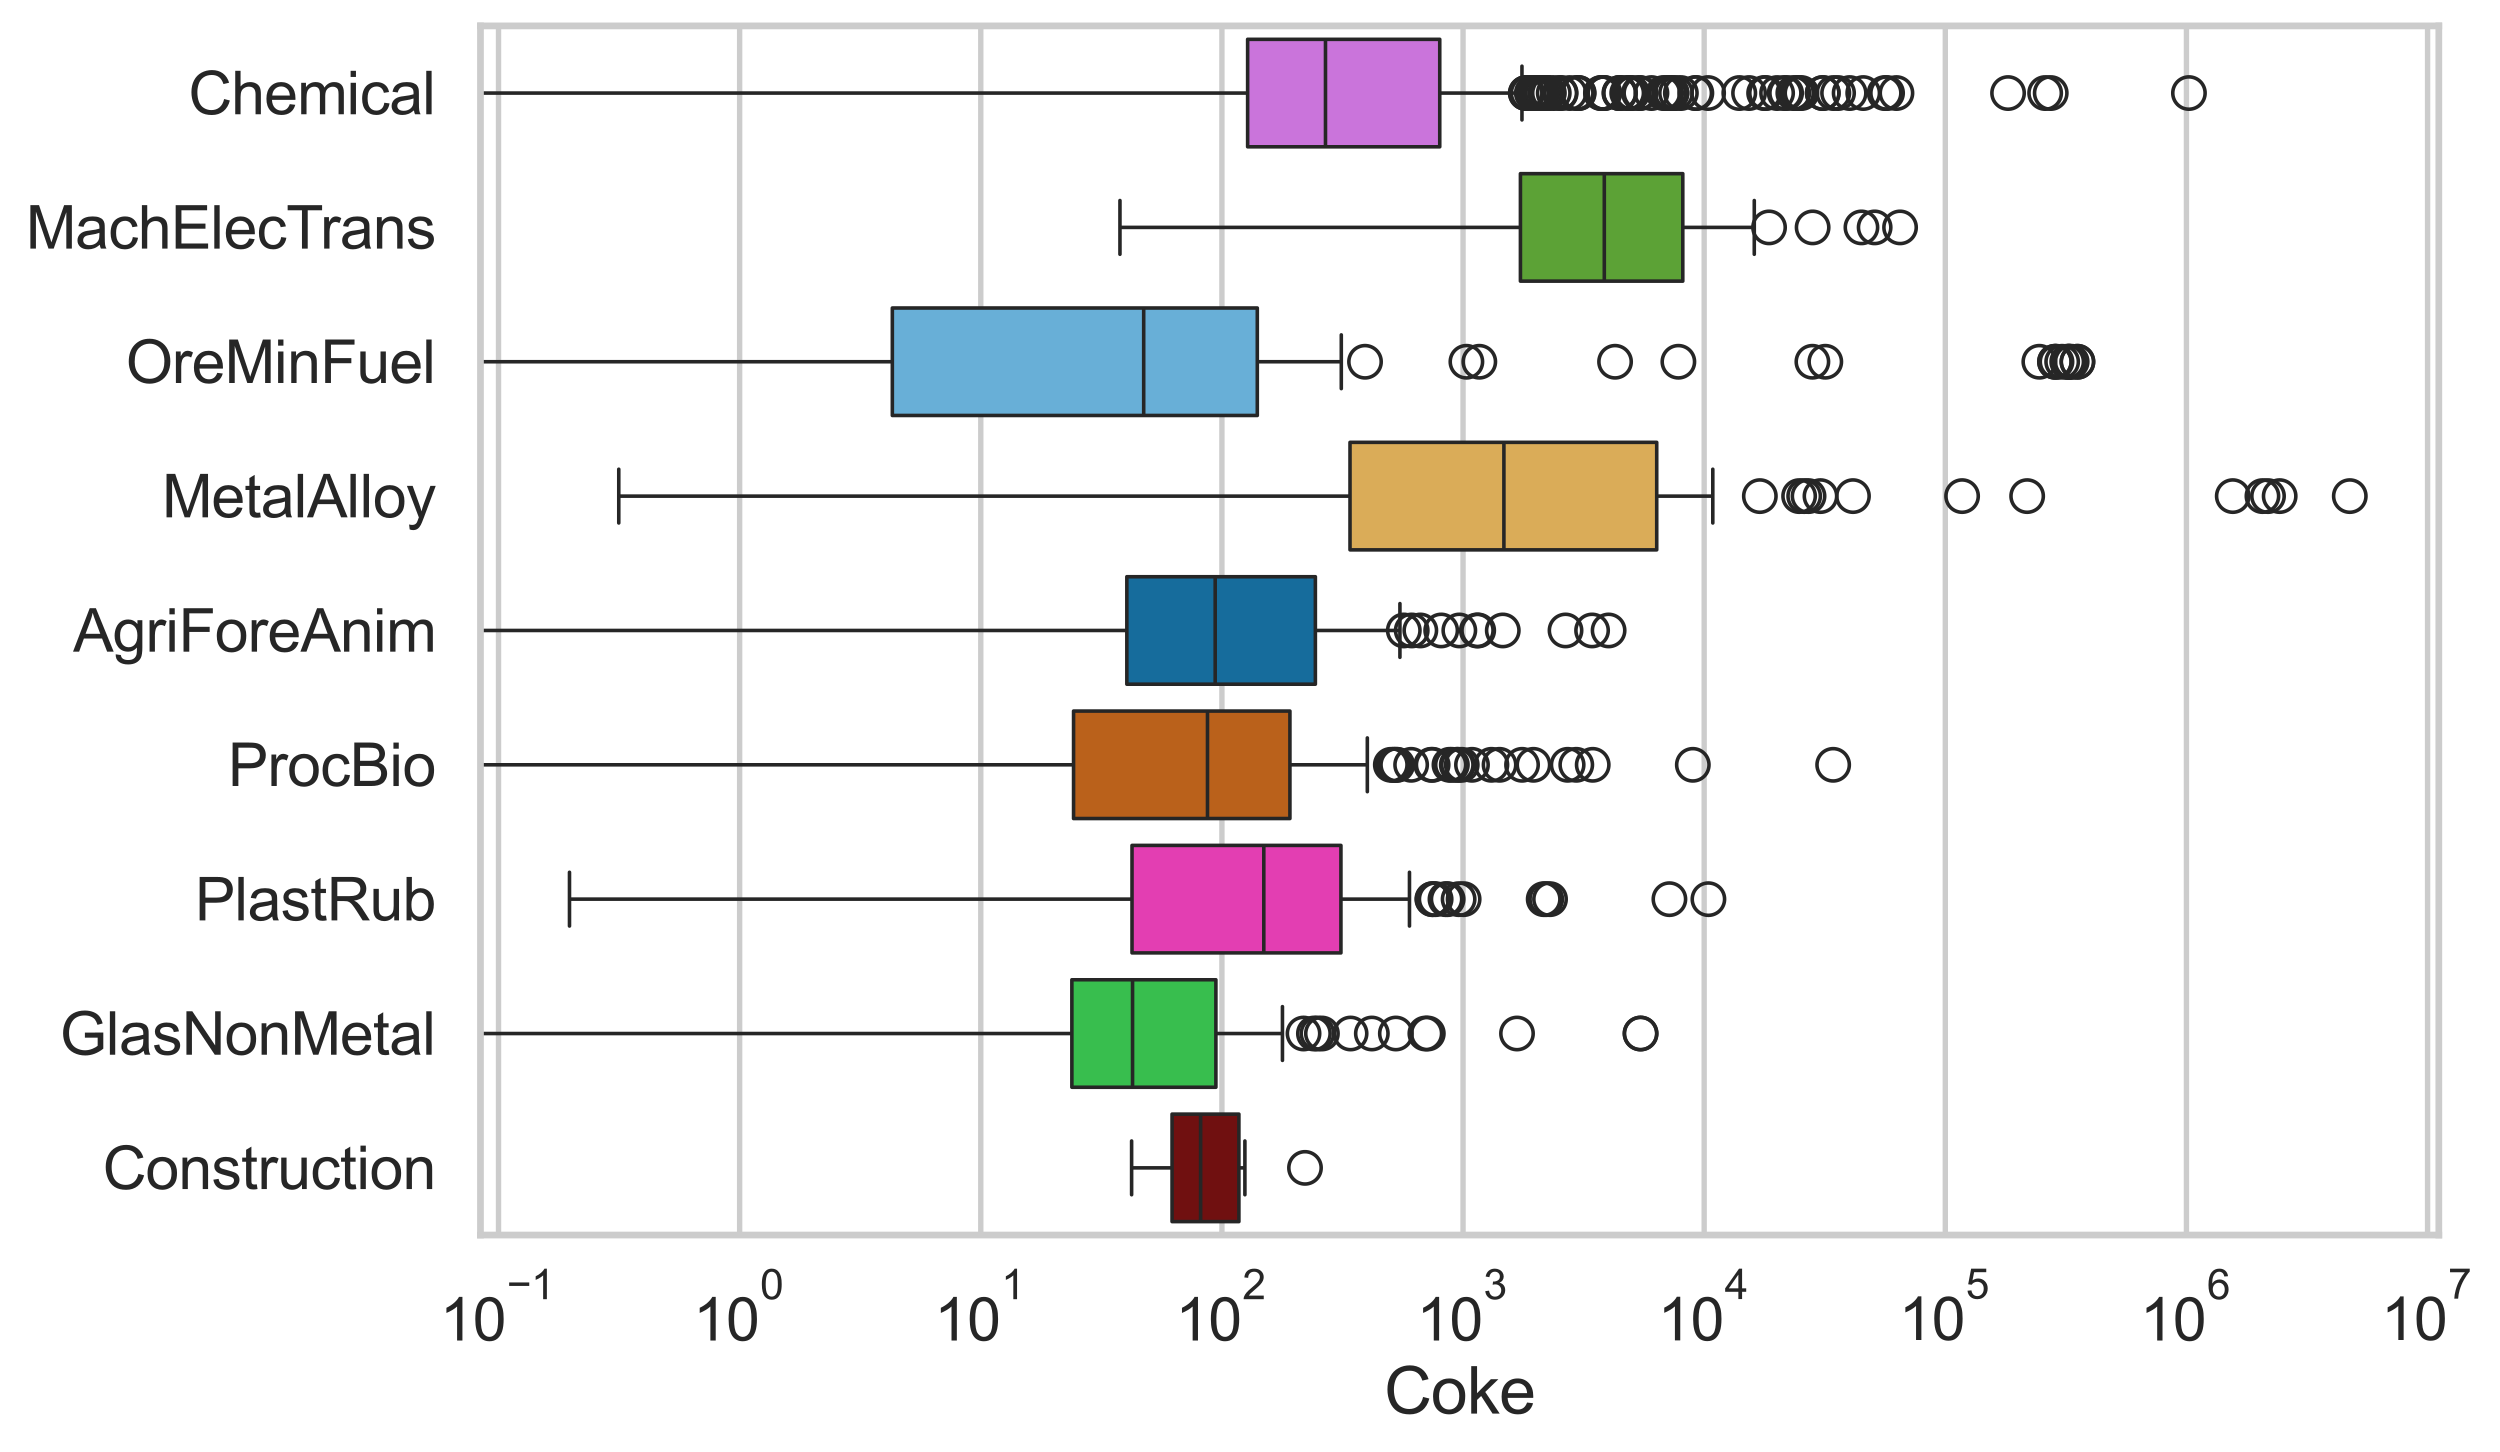 <?xml version="1.0" encoding="utf-8" standalone="no"?>
<!DOCTYPE svg PUBLIC "-//W3C//DTD SVG 1.1//EN"
  "http://www.w3.org/Graphics/SVG/1.1/DTD/svg11.dtd">
<svg xmlns:xlink="http://www.w3.org/1999/xlink" width="695.656pt" height="404.121pt" viewBox="0 0 695.656 404.121" xmlns="http://www.w3.org/2000/svg" version="1.1">
 <defs>
  <style type="text/css">*{stroke-linejoin: round; stroke-linecap: butt}</style>
 </defs>
 <g id="figure_1">
  <g id="patch_1">
   <path d="M 0 404.121 
L 695.656 404.121 
L 695.656 0 
L 0 0 
z
" style="fill: #ffffff"/>
  </g>
  <g id="axes_1">
   <g id="patch_2">
    <path d="M 133.697 343.665 
L 678.629 343.665 
L 678.629 7.2 
L 133.697 7.2 
z
" style="fill: #ffffff"/>
   </g>
   <g id="matplotlib.axis_1">
    <g id="xtick_1">
     <g id="line2d_1">
      <path d="M 138.717 343.665 
L 138.717 7.2 
" clip-path="url(#p2e35ed9a6c)" style="fill: none; stroke: #cccccc; stroke-width: 1.5; stroke-linecap: round"/>
     </g>
     <g id="text_1">
      <!-- $\mathdefault{10^{-1}}$ -->
      <g style="fill: #262626" transform="translate(122.382 373.18) scale(0.165 -0.165)">
       <defs>
        <path id="ArialMT-31" d="M 2384 0 
L 1822 0 
L 1822 3584 
Q 1619 3391 1289 3197 
Q 959 3003 697 2906 
L 697 3450 
Q 1169 3672 1522 3987 
Q 1875 4303 2022 4600 
L 2384 4600 
L 2384 0 
z
" transform="scale(0.016)"/>
        <path id="ArialMT-30" d="M 266 2259 
Q 266 3072 433 3567 
Q 600 4063 929 4331 
Q 1259 4600 1759 4600 
Q 2128 4600 2406 4451 
Q 2684 4303 2865 4023 
Q 3047 3744 3150 3342 
Q 3253 2941 3253 2259 
Q 3253 1453 3087 958 
Q 2922 463 2592 192 
Q 2263 -78 1759 -78 
Q 1097 -78 719 397 
Q 266 969 266 2259 
z
M 844 2259 
Q 844 1131 1108 757 
Q 1372 384 1759 384 
Q 2147 384 2411 759 
Q 2675 1134 2675 2259 
Q 2675 3391 2411 3762 
Q 2147 4134 1753 4134 
Q 1366 4134 1134 3806 
Q 844 3388 844 2259 
z
" transform="scale(0.016)"/>
        <path id="ArialMT-2212" d="M 3381 1997 
L 356 1997 
L 356 2522 
L 3381 2522 
L 3381 1997 
z
" transform="scale(0.016)"/>
       </defs>
       <use xlink:href="#ArialMT-31" transform="translate(0 0.994)"/>
       <use xlink:href="#ArialMT-30" transform="translate(55.615 0.994)"/>
       <use xlink:href="#ArialMT-2212" transform="translate(112.973 70.688) scale(0.7)"/>
       <use xlink:href="#ArialMT-31" transform="translate(153.852 70.688) scale(0.7)"/>
      </g>
     </g>
    </g>
    <g id="xtick_2">
     <g id="line2d_2">
      <path d="M 205.815 343.665 
L 205.815 7.2 
" clip-path="url(#p2e35ed9a6c)" style="fill: none; stroke: #cccccc; stroke-width: 1.5; stroke-linecap: round"/>
     </g>
     <g id="text_2">
      <!-- $\mathdefault{10^{0}}$ -->
      <g style="fill: #262626" transform="translate(192.863 373.18) scale(0.165 -0.165)">
       <use xlink:href="#ArialMT-31" transform="translate(0 0.994)"/>
       <use xlink:href="#ArialMT-30" transform="translate(55.615 0.994)"/>
       <use xlink:href="#ArialMT-30" transform="translate(112.973 70.688) scale(0.7)"/>
      </g>
     </g>
    </g>
    <g id="xtick_3">
     <g id="line2d_3">
      <path d="M 272.914 343.665 
L 272.914 7.2 
" clip-path="url(#p2e35ed9a6c)" style="fill: none; stroke: #cccccc; stroke-width: 1.5; stroke-linecap: round"/>
     </g>
     <g id="text_3">
      <!-- $\mathdefault{10^{1}}$ -->
      <g style="fill: #262626" transform="translate(259.961 373.18) scale(0.165 -0.165)">
       <use xlink:href="#ArialMT-31" transform="translate(0 0.994)"/>
       <use xlink:href="#ArialMT-30" transform="translate(55.615 0.994)"/>
       <use xlink:href="#ArialMT-31" transform="translate(112.973 70.688) scale(0.7)"/>
      </g>
     </g>
    </g>
    <g id="xtick_4">
     <g id="line2d_4">
      <path d="M 340.012 343.665 
L 340.012 7.2 
" clip-path="url(#p2e35ed9a6c)" style="fill: none; stroke: #cccccc; stroke-width: 1.5; stroke-linecap: round"/>
     </g>
     <g id="text_4">
      <!-- $\mathdefault{10^{2}}$ -->
      <g style="fill: #262626" transform="translate(327.059 373.18) scale(0.165 -0.165)">
       <defs>
        <path id="ArialMT-32" d="M 3222 541 
L 3222 0 
L 194 0 
Q 188 203 259 391 
Q 375 700 629 1000 
Q 884 1300 1366 1694 
Q 2113 2306 2375 2664 
Q 2638 3022 2638 3341 
Q 2638 3675 2398 3904 
Q 2159 4134 1775 4134 
Q 1369 4134 1125 3890 
Q 881 3647 878 3216 
L 300 3275 
Q 359 3922 746 4261 
Q 1134 4600 1788 4600 
Q 2447 4600 2831 4234 
Q 3216 3869 3216 3328 
Q 3216 3053 3103 2787 
Q 2991 2522 2730 2228 
Q 2469 1934 1863 1422 
Q 1356 997 1212 845 
Q 1069 694 975 541 
L 3222 541 
z
" transform="scale(0.016)"/>
       </defs>
       <use xlink:href="#ArialMT-31" transform="translate(0 0.994)"/>
       <use xlink:href="#ArialMT-30" transform="translate(55.615 0.994)"/>
       <use xlink:href="#ArialMT-32" transform="translate(112.973 70.688) scale(0.7)"/>
      </g>
     </g>
    </g>
    <g id="xtick_5">
     <g id="line2d_5">
      <path d="M 407.11 343.665 
L 407.11 7.2 
" clip-path="url(#p2e35ed9a6c)" style="fill: none; stroke: #cccccc; stroke-width: 1.5; stroke-linecap: round"/>
     </g>
     <g id="text_5">
      <!-- $\mathdefault{10^{3}}$ -->
      <g style="fill: #262626" transform="translate(394.158 373.18) scale(0.165 -0.165)">
       <defs>
        <path id="ArialMT-33" d="M 269 1209 
L 831 1284 
Q 928 806 1161 595 
Q 1394 384 1728 384 
Q 2125 384 2398 659 
Q 2672 934 2672 1341 
Q 2672 1728 2419 1979 
Q 2166 2231 1775 2231 
Q 1616 2231 1378 2169 
L 1441 2663 
Q 1497 2656 1531 2656 
Q 1891 2656 2178 2843 
Q 2466 3031 2466 3422 
Q 2466 3731 2256 3934 
Q 2047 4138 1716 4138 
Q 1388 4138 1169 3931 
Q 950 3725 888 3313 
L 325 3413 
Q 428 3978 793 4289 
Q 1159 4600 1703 4600 
Q 2078 4600 2393 4439 
Q 2709 4278 2876 4000 
Q 3044 3722 3044 3409 
Q 3044 3113 2884 2869 
Q 2725 2625 2413 2481 
Q 2819 2388 3044 2092 
Q 3269 1797 3269 1353 
Q 3269 753 2831 336 
Q 2394 -81 1725 -81 
Q 1122 -81 723 278 
Q 325 638 269 1209 
z
" transform="scale(0.016)"/>
       </defs>
       <use xlink:href="#ArialMT-31" transform="translate(0 0.994)"/>
       <use xlink:href="#ArialMT-30" transform="translate(55.615 0.994)"/>
       <use xlink:href="#ArialMT-33" transform="translate(112.973 70.688) scale(0.7)"/>
      </g>
     </g>
    </g>
    <g id="xtick_6">
     <g id="line2d_6">
      <path d="M 474.208 343.665 
L 474.208 7.2 
" clip-path="url(#p2e35ed9a6c)" style="fill: none; stroke: #cccccc; stroke-width: 1.5; stroke-linecap: round"/>
     </g>
     <g id="text_6">
      <!-- $\mathdefault{10^{4}}$ -->
      <g style="fill: #262626" transform="translate(461.256 373.015) scale(0.165 -0.165)">
       <defs>
        <path id="ArialMT-34" d="M 2069 0 
L 2069 1097 
L 81 1097 
L 81 1613 
L 2172 4581 
L 2631 4581 
L 2631 1613 
L 3250 1613 
L 3250 1097 
L 2631 1097 
L 2631 0 
L 2069 0 
z
M 2069 1613 
L 2069 3678 
L 634 1613 
L 2069 1613 
z
" transform="scale(0.016)"/>
       </defs>
       <use xlink:href="#ArialMT-31" transform="translate(0 0.202)"/>
       <use xlink:href="#ArialMT-30" transform="translate(55.615 0.202)"/>
       <use xlink:href="#ArialMT-34" transform="translate(112.973 69.895) scale(0.7)"/>
      </g>
     </g>
    </g>
    <g id="xtick_7">
     <g id="line2d_7">
      <path d="M 541.307 343.665 
L 541.307 7.2 
" clip-path="url(#p2e35ed9a6c)" style="fill: none; stroke: #cccccc; stroke-width: 1.5; stroke-linecap: round"/>
     </g>
     <g id="text_7">
      <!-- $\mathdefault{10^{5}}$ -->
      <g style="fill: #262626" transform="translate(528.354 373.015) scale(0.165 -0.165)">
       <defs>
        <path id="ArialMT-35" d="M 266 1200 
L 856 1250 
Q 922 819 1161 601 
Q 1400 384 1738 384 
Q 2144 384 2425 690 
Q 2706 997 2706 1503 
Q 2706 1984 2436 2262 
Q 2166 2541 1728 2541 
Q 1456 2541 1237 2417 
Q 1019 2294 894 2097 
L 366 2166 
L 809 4519 
L 3088 4519 
L 3088 3981 
L 1259 3981 
L 1013 2750 
Q 1425 3038 1878 3038 
Q 2478 3038 2890 2622 
Q 3303 2206 3303 1553 
Q 3303 931 2941 478 
Q 2500 -78 1738 -78 
Q 1113 -78 717 272 
Q 322 622 266 1200 
z
" transform="scale(0.016)"/>
       </defs>
       <use xlink:href="#ArialMT-31" transform="translate(0 0.88)"/>
       <use xlink:href="#ArialMT-30" transform="translate(55.615 0.88)"/>
       <use xlink:href="#ArialMT-35" transform="translate(112.973 70.573) scale(0.7)"/>
      </g>
     </g>
    </g>
    <g id="xtick_8">
     <g id="line2d_8">
      <path d="M 608.405 343.665 
L 608.405 7.2 
" clip-path="url(#p2e35ed9a6c)" style="fill: none; stroke: #cccccc; stroke-width: 1.5; stroke-linecap: round"/>
     </g>
     <g id="text_8">
      <!-- $\mathdefault{10^{6}}$ -->
      <g style="fill: #262626" transform="translate(595.453 373.18) scale(0.165 -0.165)">
       <defs>
        <path id="ArialMT-36" d="M 3184 3459 
L 2625 3416 
Q 2550 3747 2413 3897 
Q 2184 4138 1850 4138 
Q 1581 4138 1378 3988 
Q 1113 3794 959 3422 
Q 806 3050 800 2363 
Q 1003 2672 1297 2822 
Q 1591 2972 1913 2972 
Q 2475 2972 2870 2558 
Q 3266 2144 3266 1488 
Q 3266 1056 3080 686 
Q 2894 316 2569 119 
Q 2244 -78 1831 -78 
Q 1128 -78 684 439 
Q 241 956 241 2144 
Q 241 3472 731 4075 
Q 1159 4600 1884 4600 
Q 2425 4600 2770 4297 
Q 3116 3994 3184 3459 
z
M 888 1484 
Q 888 1194 1011 928 
Q 1134 663 1356 523 
Q 1578 384 1822 384 
Q 2178 384 2434 671 
Q 2691 959 2691 1453 
Q 2691 1928 2437 2201 
Q 2184 2475 1800 2475 
Q 1419 2475 1153 2201 
Q 888 1928 888 1484 
z
" transform="scale(0.016)"/>
       </defs>
       <use xlink:href="#ArialMT-31" transform="translate(0 0.994)"/>
       <use xlink:href="#ArialMT-30" transform="translate(55.615 0.994)"/>
       <use xlink:href="#ArialMT-36" transform="translate(112.973 70.688) scale(0.7)"/>
      </g>
     </g>
    </g>
    <g id="xtick_9">
     <g id="line2d_9">
      <path d="M 675.503 343.665 
L 675.503 7.2 
" clip-path="url(#p2e35ed9a6c)" style="fill: none; stroke: #cccccc; stroke-width: 1.5; stroke-linecap: round"/>
     </g>
     <g id="text_9">
      <!-- $\mathdefault{10^{7}}$ -->
      <g style="fill: #262626" transform="translate(662.551 373.015) scale(0.165 -0.165)">
       <defs>
        <path id="ArialMT-37" d="M 303 3981 
L 303 4522 
L 3269 4522 
L 3269 4084 
Q 2831 3619 2401 2847 
Q 1972 2075 1738 1259 
Q 1569 684 1522 0 
L 944 0 
Q 953 541 1156 1306 
Q 1359 2072 1739 2783 
Q 2119 3494 2547 3981 
L 303 3981 
z
" transform="scale(0.016)"/>
       </defs>
       <use xlink:href="#ArialMT-31" transform="translate(0 0.847)"/>
       <use xlink:href="#ArialMT-30" transform="translate(55.615 0.847)"/>
       <use xlink:href="#ArialMT-37" transform="translate(112.973 70.541) scale(0.7)"/>
      </g>
     </g>
    </g>
    <g id="xtick_10"/>
    <g id="xtick_11"/>
    <g id="xtick_12"/>
    <g id="xtick_13"/>
    <g id="xtick_14"/>
    <g id="xtick_15"/>
    <g id="xtick_16"/>
    <g id="xtick_17"/>
    <g id="xtick_18"/>
    <g id="xtick_19"/>
    <g id="xtick_20"/>
    <g id="xtick_21"/>
    <g id="xtick_22"/>
    <g id="xtick_23"/>
    <g id="xtick_24"/>
    <g id="xtick_25"/>
    <g id="xtick_26"/>
    <g id="xtick_27"/>
    <g id="xtick_28"/>
    <g id="xtick_29"/>
    <g id="xtick_30"/>
    <g id="xtick_31"/>
    <g id="xtick_32"/>
    <g id="xtick_33"/>
    <g id="xtick_34"/>
    <g id="xtick_35"/>
    <g id="xtick_36"/>
    <g id="xtick_37"/>
    <g id="xtick_38"/>
    <g id="xtick_39"/>
    <g id="xtick_40"/>
    <g id="xtick_41"/>
    <g id="xtick_42"/>
    <g id="xtick_43"/>
    <g id="xtick_44"/>
    <g id="xtick_45"/>
    <g id="xtick_46"/>
    <g id="xtick_47"/>
    <g id="xtick_48"/>
    <g id="xtick_49"/>
    <g id="xtick_50"/>
    <g id="xtick_51"/>
    <g id="xtick_52"/>
    <g id="xtick_53"/>
    <g id="xtick_54"/>
    <g id="xtick_55"/>
    <g id="xtick_56"/>
    <g id="xtick_57"/>
    <g id="xtick_58"/>
    <g id="xtick_59"/>
    <g id="xtick_60"/>
    <g id="xtick_61"/>
    <g id="xtick_62"/>
    <g id="xtick_63"/>
    <g id="xtick_64"/>
    <g id="xtick_65"/>
    <g id="xtick_66"/>
    <g id="xtick_67"/>
    <g id="xtick_68"/>
    <g id="xtick_69"/>
    <g id="xtick_70"/>
    <g id="xtick_71"/>
    <g id="xtick_72"/>
    <g id="xtick_73"/>
    <g id="xtick_74"/>
    <g id="text_10">
     <!-- Coke -->
     <g style="fill: #262626" transform="translate(385.154 393.344) scale(0.18 -0.18)">
      <defs>
       <path id="ArialMT-43" d="M 3763 1606 
L 4369 1453 
Q 4178 706 3683 314 
Q 3188 -78 2472 -78 
Q 1731 -78 1267 223 
Q 803 525 561 1097 
Q 319 1669 319 2325 
Q 319 3041 592 3573 
Q 866 4106 1370 4382 
Q 1875 4659 2481 4659 
Q 3169 4659 3637 4309 
Q 4106 3959 4291 3325 
L 3694 3184 
Q 3534 3684 3231 3912 
Q 2928 4141 2469 4141 
Q 1941 4141 1586 3887 
Q 1231 3634 1087 3207 
Q 944 2781 944 2328 
Q 944 1744 1114 1308 
Q 1284 872 1643 656 
Q 2003 441 2422 441 
Q 2931 441 3284 734 
Q 3638 1028 3763 1606 
z
" transform="scale(0.016)"/>
       <path id="ArialMT-6f" d="M 213 1659 
Q 213 2581 725 3025 
Q 1153 3394 1769 3394 
Q 2453 3394 2887 2945 
Q 3322 2497 3322 1706 
Q 3322 1066 3130 698 
Q 2938 331 2570 128 
Q 2203 -75 1769 -75 
Q 1072 -75 642 372 
Q 213 819 213 1659 
z
M 791 1659 
Q 791 1022 1069 705 
Q 1347 388 1769 388 
Q 2188 388 2466 706 
Q 2744 1025 2744 1678 
Q 2744 2294 2464 2611 
Q 2184 2928 1769 2928 
Q 1347 2928 1069 2612 
Q 791 2297 791 1659 
z
" transform="scale(0.016)"/>
       <path id="ArialMT-6b" d="M 425 0 
L 425 4581 
L 988 4581 
L 988 1969 
L 2319 3319 
L 3047 3319 
L 1778 2088 
L 3175 0 
L 2481 0 
L 1384 1697 
L 988 1316 
L 988 0 
L 425 0 
z
" transform="scale(0.016)"/>
       <path id="ArialMT-65" d="M 2694 1069 
L 3275 997 
Q 3138 488 2766 206 
Q 2394 -75 1816 -75 
Q 1088 -75 661 373 
Q 234 822 234 1631 
Q 234 2469 665 2931 
Q 1097 3394 1784 3394 
Q 2450 3394 2872 2941 
Q 3294 2488 3294 1666 
Q 3294 1616 3291 1516 
L 816 1516 
Q 847 969 1125 678 
Q 1403 388 1819 388 
Q 2128 388 2347 550 
Q 2566 713 2694 1069 
z
M 847 1978 
L 2700 1978 
Q 2663 2397 2488 2606 
Q 2219 2931 1791 2931 
Q 1403 2931 1139 2672 
Q 875 2413 847 1978 
z
" transform="scale(0.016)"/>
      </defs>
      <use xlink:href="#ArialMT-43"/>
      <use xlink:href="#ArialMT-6f" transform="translate(72.217 0)"/>
      <use xlink:href="#ArialMT-6b" transform="translate(127.832 0)"/>
      <use xlink:href="#ArialMT-65" transform="translate(177.832 0)"/>
     </g>
    </g>
   </g>
   <g id="matplotlib.axis_2">
    <g id="ytick_1">
     <g id="text_11">
      <!-- Chemical -->
      <g style="fill: #262626" transform="translate(52.428 31.798) scale(0.165 -0.165)">
       <defs>
        <path id="ArialMT-68" d="M 422 0 
L 422 4581 
L 984 4581 
L 984 2938 
Q 1378 3394 1978 3394 
Q 2347 3394 2619 3248 
Q 2891 3103 3008 2847 
Q 3125 2591 3125 2103 
L 3125 0 
L 2563 0 
L 2563 2103 
Q 2563 2525 2380 2717 
Q 2197 2909 1863 2909 
Q 1613 2909 1392 2779 
Q 1172 2650 1078 2428 
Q 984 2206 984 1816 
L 984 0 
L 422 0 
z
" transform="scale(0.016)"/>
        <path id="ArialMT-6d" d="M 422 0 
L 422 3319 
L 925 3319 
L 925 2853 
Q 1081 3097 1340 3245 
Q 1600 3394 1931 3394 
Q 2300 3394 2536 3241 
Q 2772 3088 2869 2813 
Q 3263 3394 3894 3394 
Q 4388 3394 4653 3120 
Q 4919 2847 4919 2278 
L 4919 0 
L 4359 0 
L 4359 2091 
Q 4359 2428 4304 2576 
Q 4250 2725 4106 2815 
Q 3963 2906 3769 2906 
Q 3419 2906 3187 2673 
Q 2956 2441 2956 1928 
L 2956 0 
L 2394 0 
L 2394 2156 
Q 2394 2531 2256 2718 
Q 2119 2906 1806 2906 
Q 1569 2906 1367 2781 
Q 1166 2656 1075 2415 
Q 984 2175 984 1722 
L 984 0 
L 422 0 
z
" transform="scale(0.016)"/>
        <path id="ArialMT-69" d="M 425 3934 
L 425 4581 
L 988 4581 
L 988 3934 
L 425 3934 
z
M 425 0 
L 425 3319 
L 988 3319 
L 988 0 
L 425 0 
z
" transform="scale(0.016)"/>
        <path id="ArialMT-63" d="M 2588 1216 
L 3141 1144 
Q 3050 572 2676 248 
Q 2303 -75 1759 -75 
Q 1078 -75 664 370 
Q 250 816 250 1647 
Q 250 2184 428 2587 
Q 606 2991 970 3192 
Q 1334 3394 1763 3394 
Q 2303 3394 2647 3120 
Q 2991 2847 3088 2344 
L 2541 2259 
Q 2463 2594 2264 2762 
Q 2066 2931 1784 2931 
Q 1359 2931 1093 2626 
Q 828 2322 828 1663 
Q 828 994 1084 691 
Q 1341 388 1753 388 
Q 2084 388 2306 591 
Q 2528 794 2588 1216 
z
" transform="scale(0.016)"/>
        <path id="ArialMT-61" d="M 2588 409 
Q 2275 144 1986 34 
Q 1697 -75 1366 -75 
Q 819 -75 525 192 
Q 231 459 231 875 
Q 231 1119 342 1320 
Q 453 1522 633 1644 
Q 813 1766 1038 1828 
Q 1203 1872 1538 1913 
Q 2219 1994 2541 2106 
Q 2544 2222 2544 2253 
Q 2544 2597 2384 2738 
Q 2169 2928 1744 2928 
Q 1347 2928 1158 2789 
Q 969 2650 878 2297 
L 328 2372 
Q 403 2725 575 2942 
Q 747 3159 1072 3276 
Q 1397 3394 1825 3394 
Q 2250 3394 2515 3294 
Q 2781 3194 2906 3042 
Q 3031 2891 3081 2659 
Q 3109 2516 3109 2141 
L 3109 1391 
Q 3109 606 3145 398 
Q 3181 191 3288 0 
L 2700 0 
Q 2613 175 2588 409 
z
M 2541 1666 
Q 2234 1541 1622 1453 
Q 1275 1403 1131 1340 
Q 988 1278 909 1158 
Q 831 1038 831 891 
Q 831 666 1001 516 
Q 1172 366 1500 366 
Q 1825 366 2078 508 
Q 2331 650 2450 897 
Q 2541 1088 2541 1459 
L 2541 1666 
z
" transform="scale(0.016)"/>
        <path id="ArialMT-6c" d="M 409 0 
L 409 4581 
L 972 4581 
L 972 0 
L 409 0 
z
" transform="scale(0.016)"/>
       </defs>
       <use xlink:href="#ArialMT-43"/>
       <use xlink:href="#ArialMT-68" transform="translate(72.217 0)"/>
       <use xlink:href="#ArialMT-65" transform="translate(127.832 0)"/>
       <use xlink:href="#ArialMT-6d" transform="translate(183.447 0)"/>
       <use xlink:href="#ArialMT-69" transform="translate(266.748 0)"/>
       <use xlink:href="#ArialMT-63" transform="translate(288.965 0)"/>
       <use xlink:href="#ArialMT-61" transform="translate(338.965 0)"/>
       <use xlink:href="#ArialMT-6c" transform="translate(394.58 0)"/>
      </g>
     </g>
    </g>
    <g id="ytick_2">
     <g id="text_12">
      <!-- MachElecTrans -->
      <g style="fill: #262626" transform="translate(7.2 69.183) scale(0.165 -0.165)">
       <defs>
        <path id="ArialMT-4d" d="M 475 0 
L 475 4581 
L 1388 4581 
L 2472 1338 
Q 2622 884 2691 659 
Q 2769 909 2934 1394 
L 4031 4581 
L 4847 4581 
L 4847 0 
L 4263 0 
L 4263 3834 
L 2931 0 
L 2384 0 
L 1059 3900 
L 1059 0 
L 475 0 
z
" transform="scale(0.016)"/>
        <path id="ArialMT-45" d="M 506 0 
L 506 4581 
L 3819 4581 
L 3819 4041 
L 1113 4041 
L 1113 2638 
L 3647 2638 
L 3647 2100 
L 1113 2100 
L 1113 541 
L 3925 541 
L 3925 0 
L 506 0 
z
" transform="scale(0.016)"/>
        <path id="ArialMT-54" d="M 1659 0 
L 1659 4041 
L 150 4041 
L 150 4581 
L 3781 4581 
L 3781 4041 
L 2266 4041 
L 2266 0 
L 1659 0 
z
" transform="scale(0.016)"/>
        <path id="ArialMT-72" d="M 416 0 
L 416 3319 
L 922 3319 
L 922 2816 
Q 1116 3169 1280 3281 
Q 1444 3394 1641 3394 
Q 1925 3394 2219 3213 
L 2025 2691 
Q 1819 2813 1613 2813 
Q 1428 2813 1281 2702 
Q 1134 2591 1072 2394 
Q 978 2094 978 1738 
L 978 0 
L 416 0 
z
" transform="scale(0.016)"/>
        <path id="ArialMT-6e" d="M 422 0 
L 422 3319 
L 928 3319 
L 928 2847 
Q 1294 3394 1984 3394 
Q 2284 3394 2536 3286 
Q 2788 3178 2913 3003 
Q 3038 2828 3088 2588 
Q 3119 2431 3119 2041 
L 3119 0 
L 2556 0 
L 2556 2019 
Q 2556 2363 2490 2533 
Q 2425 2703 2258 2804 
Q 2091 2906 1866 2906 
Q 1506 2906 1245 2678 
Q 984 2450 984 1813 
L 984 0 
L 422 0 
z
" transform="scale(0.016)"/>
        <path id="ArialMT-73" d="M 197 991 
L 753 1078 
Q 800 744 1014 566 
Q 1228 388 1613 388 
Q 2000 388 2187 545 
Q 2375 703 2375 916 
Q 2375 1106 2209 1216 
Q 2094 1291 1634 1406 
Q 1016 1563 777 1677 
Q 538 1791 414 1992 
Q 291 2194 291 2438 
Q 291 2659 392 2848 
Q 494 3038 669 3163 
Q 800 3259 1026 3326 
Q 1253 3394 1513 3394 
Q 1903 3394 2198 3281 
Q 2494 3169 2634 2976 
Q 2775 2784 2828 2463 
L 2278 2388 
Q 2241 2644 2061 2787 
Q 1881 2931 1553 2931 
Q 1166 2931 1000 2803 
Q 834 2675 834 2503 
Q 834 2394 903 2306 
Q 972 2216 1119 2156 
Q 1203 2125 1616 2013 
Q 2213 1853 2448 1751 
Q 2684 1650 2818 1456 
Q 2953 1263 2953 975 
Q 2953 694 2789 445 
Q 2625 197 2315 61 
Q 2006 -75 1616 -75 
Q 969 -75 630 194 
Q 291 463 197 991 
z
" transform="scale(0.016)"/>
       </defs>
       <use xlink:href="#ArialMT-4d"/>
       <use xlink:href="#ArialMT-61" transform="translate(83.301 0)"/>
       <use xlink:href="#ArialMT-63" transform="translate(138.916 0)"/>
       <use xlink:href="#ArialMT-68" transform="translate(188.916 0)"/>
       <use xlink:href="#ArialMT-45" transform="translate(244.531 0)"/>
       <use xlink:href="#ArialMT-6c" transform="translate(311.23 0)"/>
       <use xlink:href="#ArialMT-65" transform="translate(333.447 0)"/>
       <use xlink:href="#ArialMT-63" transform="translate(389.062 0)"/>
       <use xlink:href="#ArialMT-54" transform="translate(439.062 0)"/>
       <use xlink:href="#ArialMT-72" transform="translate(496.396 0)"/>
       <use xlink:href="#ArialMT-61" transform="translate(529.697 0)"/>
       <use xlink:href="#ArialMT-6e" transform="translate(585.312 0)"/>
       <use xlink:href="#ArialMT-73" transform="translate(640.928 0)"/>
      </g>
     </g>
    </g>
    <g id="ytick_3">
     <g id="text_13">
      <!-- OreMinFuel -->
      <g style="fill: #262626" transform="translate(35.013 106.568) scale(0.165 -0.165)">
       <defs>
        <path id="ArialMT-4f" d="M 309 2231 
Q 309 3372 921 4017 
Q 1534 4663 2503 4663 
Q 3138 4663 3647 4359 
Q 4156 4056 4423 3514 
Q 4691 2972 4691 2284 
Q 4691 1588 4409 1038 
Q 4128 488 3612 205 
Q 3097 -78 2500 -78 
Q 1853 -78 1343 234 
Q 834 547 571 1087 
Q 309 1628 309 2231 
z
M 934 2222 
Q 934 1394 1379 917 
Q 1825 441 2497 441 
Q 3181 441 3623 922 
Q 4066 1403 4066 2288 
Q 4066 2847 3877 3264 
Q 3688 3681 3323 3911 
Q 2959 4141 2506 4141 
Q 1863 4141 1398 3698 
Q 934 3256 934 2222 
z
" transform="scale(0.016)"/>
        <path id="ArialMT-46" d="M 525 0 
L 525 4581 
L 3616 4581 
L 3616 4041 
L 1131 4041 
L 1131 2622 
L 3281 2622 
L 3281 2081 
L 1131 2081 
L 1131 0 
L 525 0 
z
" transform="scale(0.016)"/>
        <path id="ArialMT-75" d="M 2597 0 
L 2597 488 
Q 2209 -75 1544 -75 
Q 1250 -75 995 37 
Q 741 150 617 320 
Q 494 491 444 738 
Q 409 903 409 1263 
L 409 3319 
L 972 3319 
L 972 1478 
Q 972 1038 1006 884 
Q 1059 663 1231 536 
Q 1403 409 1656 409 
Q 1909 409 2131 539 
Q 2353 669 2445 892 
Q 2538 1116 2538 1541 
L 2538 3319 
L 3100 3319 
L 3100 0 
L 2597 0 
z
" transform="scale(0.016)"/>
       </defs>
       <use xlink:href="#ArialMT-4f"/>
       <use xlink:href="#ArialMT-72" transform="translate(77.783 0)"/>
       <use xlink:href="#ArialMT-65" transform="translate(111.084 0)"/>
       <use xlink:href="#ArialMT-4d" transform="translate(166.699 0)"/>
       <use xlink:href="#ArialMT-69" transform="translate(250 0)"/>
       <use xlink:href="#ArialMT-6e" transform="translate(272.217 0)"/>
       <use xlink:href="#ArialMT-46" transform="translate(327.832 0)"/>
       <use xlink:href="#ArialMT-75" transform="translate(388.916 0)"/>
       <use xlink:href="#ArialMT-65" transform="translate(444.531 0)"/>
       <use xlink:href="#ArialMT-6c" transform="translate(500.146 0)"/>
      </g>
     </g>
    </g>
    <g id="ytick_4">
     <g id="text_14">
      <!-- MetalAlloy -->
      <g style="fill: #262626" transform="translate(45.088 143.953) scale(0.165 -0.165)">
       <defs>
        <path id="ArialMT-74" d="M 1650 503 
L 1731 6 
Q 1494 -44 1306 -44 
Q 1000 -44 831 53 
Q 663 150 594 308 
Q 525 466 525 972 
L 525 2881 
L 113 2881 
L 113 3319 
L 525 3319 
L 525 4141 
L 1084 4478 
L 1084 3319 
L 1650 3319 
L 1650 2881 
L 1084 2881 
L 1084 941 
Q 1084 700 1114 631 
Q 1144 563 1211 522 
Q 1278 481 1403 481 
Q 1497 481 1650 503 
z
" transform="scale(0.016)"/>
        <path id="ArialMT-41" d="M -9 0 
L 1750 4581 
L 2403 4581 
L 4278 0 
L 3588 0 
L 3053 1388 
L 1138 1388 
L 634 0 
L -9 0 
z
M 1313 1881 
L 2866 1881 
L 2388 3150 
Q 2169 3728 2063 4100 
Q 1975 3659 1816 3225 
L 1313 1881 
z
" transform="scale(0.016)"/>
        <path id="ArialMT-79" d="M 397 -1278 
L 334 -750 
Q 519 -800 656 -800 
Q 844 -800 956 -737 
Q 1069 -675 1141 -563 
Q 1194 -478 1313 -144 
Q 1328 -97 1363 -6 
L 103 3319 
L 709 3319 
L 1400 1397 
Q 1534 1031 1641 628 
Q 1738 1016 1872 1384 
L 2581 3319 
L 3144 3319 
L 1881 -56 
Q 1678 -603 1566 -809 
Q 1416 -1088 1222 -1217 
Q 1028 -1347 759 -1347 
Q 597 -1347 397 -1278 
z
" transform="scale(0.016)"/>
       </defs>
       <use xlink:href="#ArialMT-4d"/>
       <use xlink:href="#ArialMT-65" transform="translate(83.301 0)"/>
       <use xlink:href="#ArialMT-74" transform="translate(138.916 0)"/>
       <use xlink:href="#ArialMT-61" transform="translate(166.699 0)"/>
       <use xlink:href="#ArialMT-6c" transform="translate(222.314 0)"/>
       <use xlink:href="#ArialMT-41" transform="translate(244.531 0)"/>
       <use xlink:href="#ArialMT-6c" transform="translate(311.23 0)"/>
       <use xlink:href="#ArialMT-6c" transform="translate(333.447 0)"/>
       <use xlink:href="#ArialMT-6f" transform="translate(355.664 0)"/>
       <use xlink:href="#ArialMT-79" transform="translate(411.279 0)"/>
      </g>
     </g>
    </g>
    <g id="ytick_5">
     <g id="text_15">
      <!-- AgriForeAnim -->
      <g style="fill: #262626" transform="translate(20.341 181.337) scale(0.165 -0.165)">
       <defs>
        <path id="ArialMT-67" d="M 319 -275 
L 866 -356 
Q 900 -609 1056 -725 
Q 1266 -881 1628 -881 
Q 2019 -881 2231 -725 
Q 2444 -569 2519 -288 
Q 2563 -116 2559 434 
Q 2191 0 1641 0 
Q 956 0 581 494 
Q 206 988 206 1678 
Q 206 2153 378 2554 
Q 550 2956 876 3175 
Q 1203 3394 1644 3394 
Q 2231 3394 2613 2919 
L 2613 3319 
L 3131 3319 
L 3131 450 
Q 3131 -325 2973 -648 
Q 2816 -972 2473 -1159 
Q 2131 -1347 1631 -1347 
Q 1038 -1347 672 -1080 
Q 306 -813 319 -275 
z
M 784 1719 
Q 784 1066 1043 766 
Q 1303 466 1694 466 
Q 2081 466 2343 764 
Q 2606 1063 2606 1700 
Q 2606 2309 2336 2618 
Q 2066 2928 1684 2928 
Q 1309 2928 1046 2623 
Q 784 2319 784 1719 
z
" transform="scale(0.016)"/>
       </defs>
       <use xlink:href="#ArialMT-41"/>
       <use xlink:href="#ArialMT-67" transform="translate(66.699 0)"/>
       <use xlink:href="#ArialMT-72" transform="translate(122.314 0)"/>
       <use xlink:href="#ArialMT-69" transform="translate(155.615 0)"/>
       <use xlink:href="#ArialMT-46" transform="translate(177.832 0)"/>
       <use xlink:href="#ArialMT-6f" transform="translate(238.916 0)"/>
       <use xlink:href="#ArialMT-72" transform="translate(294.531 0)"/>
       <use xlink:href="#ArialMT-65" transform="translate(327.832 0)"/>
       <use xlink:href="#ArialMT-41" transform="translate(383.447 0)"/>
       <use xlink:href="#ArialMT-6e" transform="translate(450.146 0)"/>
       <use xlink:href="#ArialMT-69" transform="translate(505.762 0)"/>
       <use xlink:href="#ArialMT-6d" transform="translate(527.979 0)"/>
      </g>
     </g>
    </g>
    <g id="ytick_6">
     <g id="text_16">
      <!-- ProcBio -->
      <g style="fill: #262626" transform="translate(63.424 218.722) scale(0.165 -0.165)">
       <defs>
        <path id="ArialMT-50" d="M 494 0 
L 494 4581 
L 2222 4581 
Q 2678 4581 2919 4538 
Q 3256 4481 3484 4323 
Q 3713 4166 3852 3881 
Q 3991 3597 3991 3256 
Q 3991 2672 3619 2267 
Q 3247 1863 2275 1863 
L 1100 1863 
L 1100 0 
L 494 0 
z
M 1100 2403 
L 2284 2403 
Q 2872 2403 3119 2622 
Q 3366 2841 3366 3238 
Q 3366 3525 3220 3729 
Q 3075 3934 2838 4000 
Q 2684 4041 2272 4041 
L 1100 4041 
L 1100 2403 
z
" transform="scale(0.016)"/>
        <path id="ArialMT-42" d="M 469 0 
L 469 4581 
L 2188 4581 
Q 2713 4581 3030 4442 
Q 3347 4303 3526 4014 
Q 3706 3725 3706 3409 
Q 3706 3116 3547 2856 
Q 3388 2597 3066 2438 
Q 3481 2316 3704 2022 
Q 3928 1728 3928 1328 
Q 3928 1006 3792 729 
Q 3656 453 3456 303 
Q 3256 153 2954 76 
Q 2653 0 2216 0 
L 469 0 
z
M 1075 2656 
L 2066 2656 
Q 2469 2656 2644 2709 
Q 2875 2778 2992 2937 
Q 3109 3097 3109 3338 
Q 3109 3566 3000 3739 
Q 2891 3913 2687 3977 
Q 2484 4041 1991 4041 
L 1075 4041 
L 1075 2656 
z
M 1075 541 
L 2216 541 
Q 2509 541 2628 563 
Q 2838 600 2978 687 
Q 3119 775 3209 942 
Q 3300 1109 3300 1328 
Q 3300 1584 3169 1773 
Q 3038 1963 2805 2039 
Q 2572 2116 2134 2116 
L 1075 2116 
L 1075 541 
z
" transform="scale(0.016)"/>
       </defs>
       <use xlink:href="#ArialMT-50"/>
       <use xlink:href="#ArialMT-72" transform="translate(66.699 0)"/>
       <use xlink:href="#ArialMT-6f" transform="translate(100 0)"/>
       <use xlink:href="#ArialMT-63" transform="translate(155.615 0)"/>
       <use xlink:href="#ArialMT-42" transform="translate(205.615 0)"/>
       <use xlink:href="#ArialMT-69" transform="translate(272.314 0)"/>
       <use xlink:href="#ArialMT-6f" transform="translate(294.531 0)"/>
      </g>
     </g>
    </g>
    <g id="ytick_7">
     <g id="text_17">
      <!-- PlastRub -->
      <g style="fill: #262626" transform="translate(54.248 256.107) scale(0.165 -0.165)">
       <defs>
        <path id="ArialMT-52" d="M 503 0 
L 503 4581 
L 2534 4581 
Q 3147 4581 3465 4457 
Q 3784 4334 3975 4021 
Q 4166 3709 4166 3331 
Q 4166 2844 3850 2509 
Q 3534 2175 2875 2084 
Q 3116 1969 3241 1856 
Q 3506 1613 3744 1247 
L 4541 0 
L 3778 0 
L 3172 953 
Q 2906 1366 2734 1584 
Q 2563 1803 2427 1890 
Q 2291 1978 2150 2013 
Q 2047 2034 1813 2034 
L 1109 2034 
L 1109 0 
L 503 0 
z
M 1109 2559 
L 2413 2559 
Q 2828 2559 3062 2645 
Q 3297 2731 3419 2920 
Q 3541 3109 3541 3331 
Q 3541 3656 3305 3865 
Q 3069 4075 2559 4075 
L 1109 4075 
L 1109 2559 
z
" transform="scale(0.016)"/>
        <path id="ArialMT-62" d="M 941 0 
L 419 0 
L 419 4581 
L 981 4581 
L 981 2947 
Q 1338 3394 1891 3394 
Q 2197 3394 2470 3270 
Q 2744 3147 2920 2923 
Q 3097 2700 3197 2384 
Q 3297 2069 3297 1709 
Q 3297 856 2875 390 
Q 2453 -75 1863 -75 
Q 1275 -75 941 416 
L 941 0 
z
M 934 1684 
Q 934 1088 1097 822 
Q 1363 388 1816 388 
Q 2184 388 2453 708 
Q 2722 1028 2722 1663 
Q 2722 2313 2464 2622 
Q 2206 2931 1841 2931 
Q 1472 2931 1203 2611 
Q 934 2291 934 1684 
z
" transform="scale(0.016)"/>
       </defs>
       <use xlink:href="#ArialMT-50"/>
       <use xlink:href="#ArialMT-6c" transform="translate(66.699 0)"/>
       <use xlink:href="#ArialMT-61" transform="translate(88.916 0)"/>
       <use xlink:href="#ArialMT-73" transform="translate(144.531 0)"/>
       <use xlink:href="#ArialMT-74" transform="translate(194.531 0)"/>
       <use xlink:href="#ArialMT-52" transform="translate(222.314 0)"/>
       <use xlink:href="#ArialMT-75" transform="translate(294.531 0)"/>
       <use xlink:href="#ArialMT-62" transform="translate(350.146 0)"/>
      </g>
     </g>
    </g>
    <g id="ytick_8">
     <g id="text_18">
      <!-- GlasNonMetal -->
      <g style="fill: #262626" transform="translate(16.659 293.492) scale(0.165 -0.165)">
       <defs>
        <path id="ArialMT-47" d="M 2638 1797 
L 2638 2334 
L 4578 2338 
L 4578 638 
Q 4131 281 3656 101 
Q 3181 -78 2681 -78 
Q 2006 -78 1454 211 
Q 903 500 622 1047 
Q 341 1594 341 2269 
Q 341 2938 620 3517 
Q 900 4097 1425 4378 
Q 1950 4659 2634 4659 
Q 3131 4659 3532 4498 
Q 3934 4338 4162 4050 
Q 4391 3763 4509 3300 
L 3963 3150 
Q 3859 3500 3706 3700 
Q 3553 3900 3268 4020 
Q 2984 4141 2638 4141 
Q 2222 4141 1919 4014 
Q 1616 3888 1430 3681 
Q 1244 3475 1141 3228 
Q 966 2803 966 2306 
Q 966 1694 1177 1281 
Q 1388 869 1791 669 
Q 2194 469 2647 469 
Q 3041 469 3416 620 
Q 3791 772 3984 944 
L 3984 1797 
L 2638 1797 
z
" transform="scale(0.016)"/>
        <path id="ArialMT-4e" d="M 488 0 
L 488 4581 
L 1109 4581 
L 3516 984 
L 3516 4581 
L 4097 4581 
L 4097 0 
L 3475 0 
L 1069 3600 
L 1069 0 
L 488 0 
z
" transform="scale(0.016)"/>
       </defs>
       <use xlink:href="#ArialMT-47"/>
       <use xlink:href="#ArialMT-6c" transform="translate(77.783 0)"/>
       <use xlink:href="#ArialMT-61" transform="translate(100 0)"/>
       <use xlink:href="#ArialMT-73" transform="translate(155.615 0)"/>
       <use xlink:href="#ArialMT-4e" transform="translate(205.615 0)"/>
       <use xlink:href="#ArialMT-6f" transform="translate(277.832 0)"/>
       <use xlink:href="#ArialMT-6e" transform="translate(333.447 0)"/>
       <use xlink:href="#ArialMT-4d" transform="translate(389.062 0)"/>
       <use xlink:href="#ArialMT-65" transform="translate(472.363 0)"/>
       <use xlink:href="#ArialMT-74" transform="translate(527.979 0)"/>
       <use xlink:href="#ArialMT-61" transform="translate(555.762 0)"/>
       <use xlink:href="#ArialMT-6c" transform="translate(611.377 0)"/>
      </g>
     </g>
    </g>
    <g id="ytick_9">
     <g id="text_19">
      <!-- Construction -->
      <g style="fill: #262626" transform="translate(28.575 330.877) scale(0.165 -0.165)">
       <use xlink:href="#ArialMT-43"/>
       <use xlink:href="#ArialMT-6f" transform="translate(72.217 0)"/>
       <use xlink:href="#ArialMT-6e" transform="translate(127.832 0)"/>
       <use xlink:href="#ArialMT-73" transform="translate(183.447 0)"/>
       <use xlink:href="#ArialMT-74" transform="translate(233.447 0)"/>
       <use xlink:href="#ArialMT-72" transform="translate(261.23 0)"/>
       <use xlink:href="#ArialMT-75" transform="translate(294.531 0)"/>
       <use xlink:href="#ArialMT-63" transform="translate(350.146 0)"/>
       <use xlink:href="#ArialMT-74" transform="translate(400.146 0)"/>
       <use xlink:href="#ArialMT-69" transform="translate(427.93 0)"/>
       <use xlink:href="#ArialMT-6f" transform="translate(450.146 0)"/>
       <use xlink:href="#ArialMT-6e" transform="translate(505.762 0)"/>
      </g>
     </g>
    </g>
   </g>
   <g id="patch_3">
    <path d="M 347.17 10.938 
L 347.17 40.846 
L 400.627 40.846 
L 400.627 10.938 
L 347.17 10.938 
z
" clip-path="url(#p2e35ed9a6c)" style="fill: #ca74db; stroke: #262626; stroke-linejoin: miter"/>
   </g>
   <g id="line2d_10">
    <path d="M 347.17 25.892 
L -1 25.892 
" clip-path="url(#p2e35ed9a6c)" style="fill: none; stroke: #262626"/>
   </g>
   <g id="line2d_11">
    <path d="M 400.627 25.892 
L 423.503 25.892 
" clip-path="url(#p2e35ed9a6c)" style="fill: none; stroke: #262626"/>
   </g>
   <g id="line2d_12">
    <path clip-path="url(#p2e35ed9a6c)" style="fill: none; stroke: #262626; stroke-linecap: round"/>
   </g>
   <g id="line2d_13">
    <path d="M 423.503 18.415 
L 423.503 33.369 
" clip-path="url(#p2e35ed9a6c)" style="fill: none; stroke: #262626; stroke-linecap: round"/>
   </g>
   <g id="line2d_14">
    <defs>
     <path id="mc74b9126e2" d="M 0 4.5 
C 1.193 4.5 2.338 4.026 3.182 3.182 
C 4.026 2.338 4.5 1.193 4.5 0 
C 4.5 -1.193 4.026 -2.338 3.182 -3.182 
C 2.338 -4.026 1.193 -4.5 0 -4.5 
C -1.193 -4.5 -2.338 -4.026 -3.182 -3.182 
C -4.026 -2.338 -4.5 -1.193 -4.5 0 
C -4.5 1.193 -4.026 2.338 -3.182 3.182 
C -2.338 4.026 -1.193 4.5 0 4.5 
z
" style="stroke: #262626"/>
    </defs>
    <g clip-path="url(#p2e35ed9a6c)">
     <use xlink:href="#mc74b9126e2" x="427.15" y="25.892" style="fill-opacity: 0; stroke: #262626"/>
     <use xlink:href="#mc74b9126e2" x="510.155" y="25.892" style="fill-opacity: 0; stroke: #262626"/>
     <use xlink:href="#mc74b9126e2" x="434.276" y="25.892" style="fill-opacity: 0; stroke: #262626"/>
     <use xlink:href="#mc74b9126e2" x="518.471" y="25.892" style="fill-opacity: 0; stroke: #262626"/>
     <use xlink:href="#mc74b9126e2" x="494.498" y="25.892" style="fill-opacity: 0; stroke: #262626"/>
     <use xlink:href="#mc74b9126e2" x="500.048" y="25.892" style="fill-opacity: 0; stroke: #262626"/>
     <use xlink:href="#mc74b9126e2" x="430.087" y="25.892" style="fill-opacity: 0; stroke: #262626"/>
     <use xlink:href="#mc74b9126e2" x="424.757" y="25.892" style="fill-opacity: 0; stroke: #262626"/>
     <use xlink:href="#mc74b9126e2" x="456.446" y="25.892" style="fill-opacity: 0; stroke: #262626"/>
     <use xlink:href="#mc74b9126e2" x="426.25" y="25.892" style="fill-opacity: 0; stroke: #262626"/>
     <use xlink:href="#mc74b9126e2" x="465.121" y="25.892" style="fill-opacity: 0; stroke: #262626"/>
     <use xlink:href="#mc74b9126e2" x="450.775" y="25.892" style="fill-opacity: 0; stroke: #262626"/>
     <use xlink:href="#mc74b9126e2" x="453.191" y="25.892" style="fill-opacity: 0; stroke: #262626"/>
     <use xlink:href="#mc74b9126e2" x="425.059" y="25.892" style="fill-opacity: 0; stroke: #262626"/>
     <use xlink:href="#mc74b9126e2" x="456.041" y="25.892" style="fill-opacity: 0; stroke: #262626"/>
     <use xlink:href="#mc74b9126e2" x="511.468" y="25.892" style="fill-opacity: 0; stroke: #262626"/>
     <use xlink:href="#mc74b9126e2" x="471.718" y="25.892" style="fill-opacity: 0; stroke: #262626"/>
     <use xlink:href="#mc74b9126e2" x="430.169" y="25.892" style="fill-opacity: 0; stroke: #262626"/>
     <use xlink:href="#mc74b9126e2" x="446.011" y="25.892" style="fill-opacity: 0; stroke: #262626"/>
     <use xlink:href="#mc74b9126e2" x="429.121" y="25.892" style="fill-opacity: 0; stroke: #262626"/>
     <use xlink:href="#mc74b9126e2" x="609.1" y="25.892" style="fill-opacity: 0; stroke: #262626"/>
     <use xlink:href="#mc74b9126e2" x="428.554" y="25.892" style="fill-opacity: 0; stroke: #262626"/>
     <use xlink:href="#mc74b9126e2" x="453.517" y="25.892" style="fill-opacity: 0; stroke: #262626"/>
     <use xlink:href="#mc74b9126e2" x="527.709" y="25.892" style="fill-opacity: 0; stroke: #262626"/>
     <use xlink:href="#mc74b9126e2" x="491.408" y="25.892" style="fill-opacity: 0; stroke: #262626"/>
     <use xlink:href="#mc74b9126e2" x="507.191" y="25.892" style="fill-opacity: 0; stroke: #262626"/>
     <use xlink:href="#mc74b9126e2" x="445.609" y="25.892" style="fill-opacity: 0; stroke: #262626"/>
     <use xlink:href="#mc74b9126e2" x="569.092" y="25.892" style="fill-opacity: 0; stroke: #262626"/>
     <use xlink:href="#mc74b9126e2" x="450.72" y="25.892" style="fill-opacity: 0; stroke: #262626"/>
     <use xlink:href="#mc74b9126e2" x="430.168" y="25.892" style="fill-opacity: 0; stroke: #262626"/>
     <use xlink:href="#mc74b9126e2" x="496.614" y="25.892" style="fill-opacity: 0; stroke: #262626"/>
     <use xlink:href="#mc74b9126e2" x="486.698" y="25.892" style="fill-opacity: 0; stroke: #262626"/>
     <use xlink:href="#mc74b9126e2" x="427.402" y="25.892" style="fill-opacity: 0; stroke: #262626"/>
     <use xlink:href="#mc74b9126e2" x="499.021" y="25.892" style="fill-opacity: 0; stroke: #262626"/>
     <use xlink:href="#mc74b9126e2" x="472.032" y="25.892" style="fill-opacity: 0; stroke: #262626"/>
     <use xlink:href="#mc74b9126e2" x="464.489" y="25.892" style="fill-opacity: 0; stroke: #262626"/>
     <use xlink:href="#mc74b9126e2" x="428.313" y="25.892" style="fill-opacity: 0; stroke: #262626"/>
     <use xlink:href="#mc74b9126e2" x="490.892" y="25.892" style="fill-opacity: 0; stroke: #262626"/>
     <use xlink:href="#mc74b9126e2" x="436.754" y="25.892" style="fill-opacity: 0; stroke: #262626"/>
     <use xlink:href="#mc74b9126e2" x="514.685" y="25.892" style="fill-opacity: 0; stroke: #262626"/>
     <use xlink:href="#mc74b9126e2" x="570.64" y="25.892" style="fill-opacity: 0; stroke: #262626"/>
     <use xlink:href="#mc74b9126e2" x="465.114" y="25.892" style="fill-opacity: 0; stroke: #262626"/>
     <use xlink:href="#mc74b9126e2" x="524.431" y="25.892" style="fill-opacity: 0; stroke: #262626"/>
     <use xlink:href="#mc74b9126e2" x="454.234" y="25.892" style="fill-opacity: 0; stroke: #262626"/>
     <use xlink:href="#mc74b9126e2" x="434.167" y="25.892" style="fill-opacity: 0; stroke: #262626"/>
     <use xlink:href="#mc74b9126e2" x="424.557" y="25.892" style="fill-opacity: 0; stroke: #262626"/>
     <use xlink:href="#mc74b9126e2" x="507.215" y="25.892" style="fill-opacity: 0; stroke: #262626"/>
     <use xlink:href="#mc74b9126e2" x="424.624" y="25.892" style="fill-opacity: 0; stroke: #262626"/>
     <use xlink:href="#mc74b9126e2" x="467.719" y="25.892" style="fill-opacity: 0; stroke: #262626"/>
     <use xlink:href="#mc74b9126e2" x="466.37" y="25.892" style="fill-opacity: 0; stroke: #262626"/>
     <use xlink:href="#mc74b9126e2" x="497.007" y="25.892" style="fill-opacity: 0; stroke: #262626"/>
     <use xlink:href="#mc74b9126e2" x="446.45" y="25.892" style="fill-opacity: 0; stroke: #262626"/>
     <use xlink:href="#mc74b9126e2" x="452.8" y="25.892" style="fill-opacity: 0; stroke: #262626"/>
     <use xlink:href="#mc74b9126e2" x="438.741" y="25.892" style="fill-opacity: 0; stroke: #262626"/>
     <use xlink:href="#mc74b9126e2" x="430.991" y="25.892" style="fill-opacity: 0; stroke: #262626"/>
     <use xlink:href="#mc74b9126e2" x="501.268" y="25.892" style="fill-opacity: 0; stroke: #262626"/>
     <use xlink:href="#mc74b9126e2" x="445.478" y="25.892" style="fill-opacity: 0; stroke: #262626"/>
     <use xlink:href="#mc74b9126e2" x="500.469" y="25.892" style="fill-opacity: 0; stroke: #262626"/>
     <use xlink:href="#mc74b9126e2" x="558.772" y="25.892" style="fill-opacity: 0; stroke: #262626"/>
     <use xlink:href="#mc74b9126e2" x="432.351" y="25.892" style="fill-opacity: 0; stroke: #262626"/>
     <use xlink:href="#mc74b9126e2" x="450.617" y="25.892" style="fill-opacity: 0; stroke: #262626"/>
     <use xlink:href="#mc74b9126e2" x="428.266" y="25.892" style="fill-opacity: 0; stroke: #262626"/>
     <use xlink:href="#mc74b9126e2" x="463.626" y="25.892" style="fill-opacity: 0; stroke: #262626"/>
     <use xlink:href="#mc74b9126e2" x="446.303" y="25.892" style="fill-opacity: 0; stroke: #262626"/>
     <use xlink:href="#mc74b9126e2" x="430.001" y="25.892" style="fill-opacity: 0; stroke: #262626"/>
     <use xlink:href="#mc74b9126e2" x="459.531" y="25.892" style="fill-opacity: 0; stroke: #262626"/>
     <use xlink:href="#mc74b9126e2" x="462.857" y="25.892" style="fill-opacity: 0; stroke: #262626"/>
     <use xlink:href="#mc74b9126e2" x="426.834" y="25.892" style="fill-opacity: 0; stroke: #262626"/>
     <use xlink:href="#mc74b9126e2" x="439.19" y="25.892" style="fill-opacity: 0; stroke: #262626"/>
     <use xlink:href="#mc74b9126e2" x="439.299" y="25.892" style="fill-opacity: 0; stroke: #262626"/>
     <use xlink:href="#mc74b9126e2" x="525.1" y="25.892" style="fill-opacity: 0; stroke: #262626"/>
     <use xlink:href="#mc74b9126e2" x="475.302" y="25.892" style="fill-opacity: 0; stroke: #262626"/>
     <use xlink:href="#mc74b9126e2" x="483.983" y="25.892" style="fill-opacity: 0; stroke: #262626"/>
    </g>
   </g>
   <g id="patch_4">
    <path d="M 423.076 48.323 
L 423.076 78.231 
L 468.257 78.231 
L 468.257 48.323 
L 423.076 48.323 
z
" clip-path="url(#p2e35ed9a6c)" style="fill: #5ca236; stroke: #262626; stroke-linejoin: miter"/>
   </g>
   <g id="line2d_15">
    <path d="M 423.076 63.277 
L 311.641 63.277 
" clip-path="url(#p2e35ed9a6c)" style="fill: none; stroke: #262626"/>
   </g>
   <g id="line2d_16">
    <path d="M 468.257 63.277 
L 488.149 63.277 
" clip-path="url(#p2e35ed9a6c)" style="fill: none; stroke: #262626"/>
   </g>
   <g id="line2d_17">
    <path d="M 311.641 55.8 
L 311.641 70.754 
" clip-path="url(#p2e35ed9a6c)" style="fill: none; stroke: #262626; stroke-linecap: round"/>
   </g>
   <g id="line2d_18">
    <path d="M 488.149 55.8 
L 488.149 70.754 
" clip-path="url(#p2e35ed9a6c)" style="fill: none; stroke: #262626; stroke-linecap: round"/>
   </g>
   <g id="line2d_19">
    <g clip-path="url(#p2e35ed9a6c)">
     <use xlink:href="#mc74b9126e2" x="504.383" y="63.277" style="fill-opacity: 0; stroke: #262626"/>
     <use xlink:href="#mc74b9126e2" x="492.26" y="63.277" style="fill-opacity: 0; stroke: #262626"/>
     <use xlink:href="#mc74b9126e2" x="521.641" y="63.277" style="fill-opacity: 0; stroke: #262626"/>
     <use xlink:href="#mc74b9126e2" x="528.717" y="63.277" style="fill-opacity: 0; stroke: #262626"/>
     <use xlink:href="#mc74b9126e2" x="517.969" y="63.277" style="fill-opacity: 0; stroke: #262626"/>
    </g>
   </g>
   <g id="patch_5">
    <path d="M 248.304 85.708 
L 248.304 115.616 
L 349.86 115.616 
L 349.86 85.708 
L 248.304 85.708 
z
" clip-path="url(#p2e35ed9a6c)" style="fill: #68afd7; stroke: #262626; stroke-linejoin: miter"/>
   </g>
   <g id="line2d_20">
    <path d="M 248.304 100.662 
L -1 100.662 
" clip-path="url(#p2e35ed9a6c)" style="fill: none; stroke: #262626"/>
   </g>
   <g id="line2d_21">
    <path d="M 349.86 100.662 
L 373.233 100.662 
" clip-path="url(#p2e35ed9a6c)" style="fill: none; stroke: #262626"/>
   </g>
   <g id="line2d_22">
    <path clip-path="url(#p2e35ed9a6c)" style="fill: none; stroke: #262626; stroke-linecap: round"/>
   </g>
   <g id="line2d_23">
    <path d="M 373.233 93.185 
L 373.233 108.139 
" clip-path="url(#p2e35ed9a6c)" style="fill: none; stroke: #262626; stroke-linecap: round"/>
   </g>
   <g id="line2d_24">
    <g clip-path="url(#p2e35ed9a6c)">
     <use xlink:href="#mc74b9126e2" x="573.824" y="100.662" style="fill-opacity: 0; stroke: #262626"/>
     <use xlink:href="#mc74b9126e2" x="408.044" y="100.662" style="fill-opacity: 0; stroke: #262626"/>
     <use xlink:href="#mc74b9126e2" x="571.848" y="100.662" style="fill-opacity: 0; stroke: #262626"/>
     <use xlink:href="#mc74b9126e2" x="575.699" y="100.662" style="fill-opacity: 0; stroke: #262626"/>
     <use xlink:href="#mc74b9126e2" x="571.814" y="100.662" style="fill-opacity: 0; stroke: #262626"/>
     <use xlink:href="#mc74b9126e2" x="575.699" y="100.662" style="fill-opacity: 0; stroke: #262626"/>
     <use xlink:href="#mc74b9126e2" x="575.767" y="100.662" style="fill-opacity: 0; stroke: #262626"/>
     <use xlink:href="#mc74b9126e2" x="567.473" y="100.662" style="fill-opacity: 0; stroke: #262626"/>
     <use xlink:href="#mc74b9126e2" x="507.914" y="100.662" style="fill-opacity: 0; stroke: #262626"/>
     <use xlink:href="#mc74b9126e2" x="572.241" y="100.662" style="fill-opacity: 0; stroke: #262626"/>
     <use xlink:href="#mc74b9126e2" x="504.319" y="100.662" style="fill-opacity: 0; stroke: #262626"/>
     <use xlink:href="#mc74b9126e2" x="449.412" y="100.662" style="fill-opacity: 0; stroke: #262626"/>
     <use xlink:href="#mc74b9126e2" x="379.838" y="100.662" style="fill-opacity: 0; stroke: #262626"/>
     <use xlink:href="#mc74b9126e2" x="411.638" y="100.662" style="fill-opacity: 0; stroke: #262626"/>
     <use xlink:href="#mc74b9126e2" x="575.232" y="100.662" style="fill-opacity: 0; stroke: #262626"/>
     <use xlink:href="#mc74b9126e2" x="576.463" y="100.662" style="fill-opacity: 0; stroke: #262626"/>
     <use xlink:href="#mc74b9126e2" x="467.03" y="100.662" style="fill-opacity: 0; stroke: #262626"/>
     <use xlink:href="#mc74b9126e2" x="578.072" y="100.662" style="fill-opacity: 0; stroke: #262626"/>
     <use xlink:href="#mc74b9126e2" x="578.072" y="100.662" style="fill-opacity: 0; stroke: #262626"/>
    </g>
   </g>
   <g id="patch_6">
    <path d="M 375.656 123.093 
L 375.656 153.001 
L 461.004 153.001 
L 461.004 123.093 
L 375.656 123.093 
z
" clip-path="url(#p2e35ed9a6c)" style="fill: #daac58; stroke: #262626; stroke-linejoin: miter"/>
   </g>
   <g id="line2d_25">
    <path d="M 375.656 138.047 
L 172.18 138.047 
" clip-path="url(#p2e35ed9a6c)" style="fill: none; stroke: #262626"/>
   </g>
   <g id="line2d_26">
    <path d="M 461.004 138.047 
L 476.607 138.047 
" clip-path="url(#p2e35ed9a6c)" style="fill: none; stroke: #262626"/>
   </g>
   <g id="line2d_27">
    <path d="M 172.18 130.57 
L 172.18 145.524 
" clip-path="url(#p2e35ed9a6c)" style="fill: none; stroke: #262626; stroke-linecap: round"/>
   </g>
   <g id="line2d_28">
    <path d="M 476.607 130.57 
L 476.607 145.524 
" clip-path="url(#p2e35ed9a6c)" style="fill: none; stroke: #262626; stroke-linecap: round"/>
   </g>
   <g id="line2d_29">
    <g clip-path="url(#p2e35ed9a6c)">
     <use xlink:href="#mc74b9126e2" x="545.978" y="138.047" style="fill-opacity: 0; stroke: #262626"/>
     <use xlink:href="#mc74b9126e2" x="653.859" y="138.047" style="fill-opacity: 0; stroke: #262626"/>
     <use xlink:href="#mc74b9126e2" x="515.612" y="138.047" style="fill-opacity: 0; stroke: #262626"/>
     <use xlink:href="#mc74b9126e2" x="621.292" y="138.047" style="fill-opacity: 0; stroke: #262626"/>
     <use xlink:href="#mc74b9126e2" x="489.701" y="138.047" style="fill-opacity: 0; stroke: #262626"/>
     <use xlink:href="#mc74b9126e2" x="629.555" y="138.047" style="fill-opacity: 0; stroke: #262626"/>
     <use xlink:href="#mc74b9126e2" x="564.081" y="138.047" style="fill-opacity: 0; stroke: #262626"/>
     <use xlink:href="#mc74b9126e2" x="506.571" y="138.047" style="fill-opacity: 0; stroke: #262626"/>
     <use xlink:href="#mc74b9126e2" x="631.102" y="138.047" style="fill-opacity: 0; stroke: #262626"/>
     <use xlink:href="#mc74b9126e2" x="502.039" y="138.047" style="fill-opacity: 0; stroke: #262626"/>
     <use xlink:href="#mc74b9126e2" x="503.246" y="138.047" style="fill-opacity: 0; stroke: #262626"/>
     <use xlink:href="#mc74b9126e2" x="500.629" y="138.047" style="fill-opacity: 0; stroke: #262626"/>
     <use xlink:href="#mc74b9126e2" x="634.345" y="138.047" style="fill-opacity: 0; stroke: #262626"/>
    </g>
   </g>
   <g id="patch_7">
    <path d="M 313.556 160.478 
L 313.556 190.386 
L 366.017 190.386 
L 366.017 160.478 
L 313.556 160.478 
z
" clip-path="url(#p2e35ed9a6c)" style="fill: #166c9c; stroke: #262626; stroke-linejoin: miter"/>
   </g>
   <g id="line2d_30">
    <path d="M 313.556 175.432 
L -1 175.432 
" clip-path="url(#p2e35ed9a6c)" style="fill: none; stroke: #262626"/>
   </g>
   <g id="line2d_31">
    <path d="M 366.017 175.432 
L 389.546 175.432 
" clip-path="url(#p2e35ed9a6c)" style="fill: none; stroke: #262626"/>
   </g>
   <g id="line2d_32">
    <path clip-path="url(#p2e35ed9a6c)" style="fill: none; stroke: #262626; stroke-linecap: round"/>
   </g>
   <g id="line2d_33">
    <path d="M 389.546 167.955 
L 389.546 182.909 
" clip-path="url(#p2e35ed9a6c)" style="fill: none; stroke: #262626; stroke-linecap: round"/>
   </g>
   <g id="line2d_34">
    <g clip-path="url(#p2e35ed9a6c)">
     <use xlink:href="#mc74b9126e2" x="406.075" y="175.432" style="fill-opacity: 0; stroke: #262626"/>
     <use xlink:href="#mc74b9126e2" x="401.033" y="175.432" style="fill-opacity: 0; stroke: #262626"/>
     <use xlink:href="#mc74b9126e2" x="395.227" y="175.432" style="fill-opacity: 0; stroke: #262626"/>
     <use xlink:href="#mc74b9126e2" x="411.326" y="175.432" style="fill-opacity: 0; stroke: #262626"/>
     <use xlink:href="#mc74b9126e2" x="392.828" y="175.432" style="fill-opacity: 0; stroke: #262626"/>
     <use xlink:href="#mc74b9126e2" x="410.951" y="175.432" style="fill-opacity: 0; stroke: #262626"/>
     <use xlink:href="#mc74b9126e2" x="418.166" y="175.432" style="fill-opacity: 0; stroke: #262626"/>
     <use xlink:href="#mc74b9126e2" x="443.016" y="175.432" style="fill-opacity: 0; stroke: #262626"/>
     <use xlink:href="#mc74b9126e2" x="447.612" y="175.432" style="fill-opacity: 0; stroke: #262626"/>
     <use xlink:href="#mc74b9126e2" x="435.626" y="175.432" style="fill-opacity: 0; stroke: #262626"/>
     <use xlink:href="#mc74b9126e2" x="390.624" y="175.432" style="fill-opacity: 0; stroke: #262626"/>
    </g>
   </g>
   <g id="patch_8">
    <path d="M 298.732 197.863 
L 298.732 227.771 
L 358.936 227.771 
L 358.936 197.863 
L 298.732 197.863 
z
" clip-path="url(#p2e35ed9a6c)" style="fill: #ba611b; stroke: #262626; stroke-linejoin: miter"/>
   </g>
   <g id="line2d_35">
    <path d="M 298.732 212.817 
L -1 212.817 
" clip-path="url(#p2e35ed9a6c)" style="fill: none; stroke: #262626"/>
   </g>
   <g id="line2d_36">
    <path d="M 358.936 212.817 
L 380.477 212.817 
" clip-path="url(#p2e35ed9a6c)" style="fill: none; stroke: #262626"/>
   </g>
   <g id="line2d_37">
    <path clip-path="url(#p2e35ed9a6c)" style="fill: none; stroke: #262626; stroke-linecap: round"/>
   </g>
   <g id="line2d_38">
    <path d="M 380.477 205.34 
L 380.477 220.294 
" clip-path="url(#p2e35ed9a6c)" style="fill: none; stroke: #262626; stroke-linecap: round"/>
   </g>
   <g id="line2d_39">
    <g clip-path="url(#p2e35ed9a6c)">
     <use xlink:href="#mc74b9126e2" x="510.1" y="212.817" style="fill-opacity: 0; stroke: #262626"/>
     <use xlink:href="#mc74b9126e2" x="436.218" y="212.817" style="fill-opacity: 0; stroke: #262626"/>
     <use xlink:href="#mc74b9126e2" x="405.706" y="212.817" style="fill-opacity: 0; stroke: #262626"/>
     <use xlink:href="#mc74b9126e2" x="409.597" y="212.817" style="fill-opacity: 0; stroke: #262626"/>
     <use xlink:href="#mc74b9126e2" x="423.527" y="212.817" style="fill-opacity: 0; stroke: #262626"/>
     <use xlink:href="#mc74b9126e2" x="443.191" y="212.817" style="fill-opacity: 0; stroke: #262626"/>
     <use xlink:href="#mc74b9126e2" x="387.831" y="212.817" style="fill-opacity: 0; stroke: #262626"/>
     <use xlink:href="#mc74b9126e2" x="417.272" y="212.817" style="fill-opacity: 0; stroke: #262626"/>
     <use xlink:href="#mc74b9126e2" x="398.258" y="212.817" style="fill-opacity: 0; stroke: #262626"/>
     <use xlink:href="#mc74b9126e2" x="403.339" y="212.817" style="fill-opacity: 0; stroke: #262626"/>
     <use xlink:href="#mc74b9126e2" x="405.369" y="212.817" style="fill-opacity: 0; stroke: #262626"/>
     <use xlink:href="#mc74b9126e2" x="438.624" y="212.817" style="fill-opacity: 0; stroke: #262626"/>
     <use xlink:href="#mc74b9126e2" x="426.695" y="212.817" style="fill-opacity: 0; stroke: #262626"/>
     <use xlink:href="#mc74b9126e2" x="388.507" y="212.817" style="fill-opacity: 0; stroke: #262626"/>
     <use xlink:href="#mc74b9126e2" x="387.017" y="212.817" style="fill-opacity: 0; stroke: #262626"/>
     <use xlink:href="#mc74b9126e2" x="406.747" y="212.817" style="fill-opacity: 0; stroke: #262626"/>
     <use xlink:href="#mc74b9126e2" x="415.003" y="212.817" style="fill-opacity: 0; stroke: #262626"/>
     <use xlink:href="#mc74b9126e2" x="388.793" y="212.817" style="fill-opacity: 0; stroke: #262626"/>
     <use xlink:href="#mc74b9126e2" x="392.664" y="212.817" style="fill-opacity: 0; stroke: #262626"/>
     <use xlink:href="#mc74b9126e2" x="398.644" y="212.817" style="fill-opacity: 0; stroke: #262626"/>
     <use xlink:href="#mc74b9126e2" x="404.006" y="212.817" style="fill-opacity: 0; stroke: #262626"/>
     <use xlink:href="#mc74b9126e2" x="387.816" y="212.817" style="fill-opacity: 0; stroke: #262626"/>
     <use xlink:href="#mc74b9126e2" x="471.049" y="212.817" style="fill-opacity: 0; stroke: #262626"/>
    </g>
   </g>
   <g id="patch_9">
    <path d="M 314.997 235.248 
L 314.997 265.156 
L 373.129 265.156 
L 373.129 235.248 
L 314.997 235.248 
z
" clip-path="url(#p2e35ed9a6c)" style="fill: #e33eb2; stroke: #262626; stroke-linejoin: miter"/>
   </g>
   <g id="line2d_40">
    <path d="M 314.997 250.202 
L 158.467 250.202 
" clip-path="url(#p2e35ed9a6c)" style="fill: none; stroke: #262626"/>
   </g>
   <g id="line2d_41">
    <path d="M 373.129 250.202 
L 392.203 250.202 
" clip-path="url(#p2e35ed9a6c)" style="fill: none; stroke: #262626"/>
   </g>
   <g id="line2d_42">
    <path d="M 158.467 242.725 
L 158.467 257.679 
" clip-path="url(#p2e35ed9a6c)" style="fill: none; stroke: #262626; stroke-linecap: round"/>
   </g>
   <g id="line2d_43">
    <path d="M 392.203 242.725 
L 392.203 257.679 
" clip-path="url(#p2e35ed9a6c)" style="fill: none; stroke: #262626; stroke-linecap: round"/>
   </g>
   <g id="line2d_44">
    <g clip-path="url(#p2e35ed9a6c)">
     <use xlink:href="#mc74b9126e2" x="402.826" y="250.202" style="fill-opacity: 0; stroke: #262626"/>
     <use xlink:href="#mc74b9126e2" x="475.386" y="250.202" style="fill-opacity: 0; stroke: #262626"/>
     <use xlink:href="#mc74b9126e2" x="398.666" y="250.202" style="fill-opacity: 0; stroke: #262626"/>
     <use xlink:href="#mc74b9126e2" x="402.228" y="250.202" style="fill-opacity: 0; stroke: #262626"/>
     <use xlink:href="#mc74b9126e2" x="464.535" y="250.202" style="fill-opacity: 0; stroke: #262626"/>
     <use xlink:href="#mc74b9126e2" x="430.262" y="250.202" style="fill-opacity: 0; stroke: #262626"/>
     <use xlink:href="#mc74b9126e2" x="398.565" y="250.202" style="fill-opacity: 0; stroke: #262626"/>
     <use xlink:href="#mc74b9126e2" x="399.477" y="250.202" style="fill-opacity: 0; stroke: #262626"/>
     <use xlink:href="#mc74b9126e2" x="429.556" y="250.202" style="fill-opacity: 0; stroke: #262626"/>
     <use xlink:href="#mc74b9126e2" x="405.883" y="250.202" style="fill-opacity: 0; stroke: #262626"/>
     <use xlink:href="#mc74b9126e2" x="407.272" y="250.202" style="fill-opacity: 0; stroke: #262626"/>
     <use xlink:href="#mc74b9126e2" x="431.317" y="250.202" style="fill-opacity: 0; stroke: #262626"/>
    </g>
   </g>
   <g id="patch_10">
    <path d="M 298.26 272.633 
L 298.26 302.541 
L 338.336 302.541 
L 338.336 272.633 
L 298.26 272.633 
z
" clip-path="url(#p2e35ed9a6c)" style="fill: #38be4e; stroke: #262626; stroke-linejoin: miter"/>
   </g>
   <g id="line2d_45">
    <path d="M 298.26 287.587 
L -1 287.587 
" clip-path="url(#p2e35ed9a6c)" style="fill: none; stroke: #262626"/>
   </g>
   <g id="line2d_46">
    <path d="M 338.336 287.587 
L 356.858 287.587 
" clip-path="url(#p2e35ed9a6c)" style="fill: none; stroke: #262626"/>
   </g>
   <g id="line2d_47">
    <path clip-path="url(#p2e35ed9a6c)" style="fill: none; stroke: #262626; stroke-linecap: round"/>
   </g>
   <g id="line2d_48">
    <path d="M 356.858 280.11 
L 356.858 295.064 
" clip-path="url(#p2e35ed9a6c)" style="fill: none; stroke: #262626; stroke-linecap: round"/>
   </g>
   <g id="line2d_49">
    <g clip-path="url(#p2e35ed9a6c)">
     <use xlink:href="#mc74b9126e2" x="397.302" y="287.587" style="fill-opacity: 0; stroke: #262626"/>
     <use xlink:href="#mc74b9126e2" x="396.628" y="287.587" style="fill-opacity: 0; stroke: #262626"/>
     <use xlink:href="#mc74b9126e2" x="456.484" y="287.587" style="fill-opacity: 0; stroke: #262626"/>
     <use xlink:href="#mc74b9126e2" x="367.839" y="287.587" style="fill-opacity: 0; stroke: #262626"/>
     <use xlink:href="#mc74b9126e2" x="456.528" y="287.587" style="fill-opacity: 0; stroke: #262626"/>
     <use xlink:href="#mc74b9126e2" x="365.617" y="287.587" style="fill-opacity: 0; stroke: #262626"/>
     <use xlink:href="#mc74b9126e2" x="422.126" y="287.587" style="fill-opacity: 0; stroke: #262626"/>
     <use xlink:href="#mc74b9126e2" x="375.817" y="287.587" style="fill-opacity: 0; stroke: #262626"/>
     <use xlink:href="#mc74b9126e2" x="381.729" y="287.587" style="fill-opacity: 0; stroke: #262626"/>
     <use xlink:href="#mc74b9126e2" x="362.723" y="287.587" style="fill-opacity: 0; stroke: #262626"/>
     <use xlink:href="#mc74b9126e2" x="388.414" y="287.587" style="fill-opacity: 0; stroke: #262626"/>
     <use xlink:href="#mc74b9126e2" x="366.59" y="287.587" style="fill-opacity: 0; stroke: #262626"/>
    </g>
   </g>
   <g id="patch_11">
    <path d="M 326.139 310.018 
L 326.139 339.926 
L 344.738 339.926 
L 344.738 310.018 
L 326.139 310.018 
z
" clip-path="url(#p2e35ed9a6c)" style="fill: #701010; stroke: #262626; stroke-linejoin: miter"/>
   </g>
   <g id="line2d_50">
    <path d="M 326.139 324.972 
L 314.884 324.972 
" clip-path="url(#p2e35ed9a6c)" style="fill: none; stroke: #262626"/>
   </g>
   <g id="line2d_51">
    <path d="M 344.738 324.972 
L 346.407 324.972 
" clip-path="url(#p2e35ed9a6c)" style="fill: none; stroke: #262626"/>
   </g>
   <g id="line2d_52">
    <path d="M 314.884 317.495 
L 314.884 332.449 
" clip-path="url(#p2e35ed9a6c)" style="fill: none; stroke: #262626; stroke-linecap: round"/>
   </g>
   <g id="line2d_53">
    <path d="M 346.407 317.495 
L 346.407 332.449 
" clip-path="url(#p2e35ed9a6c)" style="fill: none; stroke: #262626; stroke-linecap: round"/>
   </g>
   <g id="line2d_54">
    <g clip-path="url(#p2e35ed9a6c)">
     <use xlink:href="#mc74b9126e2" x="363.134" y="324.972" style="fill-opacity: 0; stroke: #262626"/>
    </g>
   </g>
   <g id="line2d_55">
    <path d="M 368.832 10.938 
L 368.832 40.846 
" clip-path="url(#p2e35ed9a6c)" style="fill: none; stroke: #262626"/>
   </g>
   <g id="line2d_56">
    <path d="M 446.418 48.323 
L 446.418 78.231 
" clip-path="url(#p2e35ed9a6c)" style="fill: none; stroke: #262626"/>
   </g>
   <g id="line2d_57">
    <path d="M 318.247 85.708 
L 318.247 115.616 
" clip-path="url(#p2e35ed9a6c)" style="fill: none; stroke: #262626"/>
   </g>
   <g id="line2d_58">
    <path d="M 418.479 123.093 
L 418.479 153.001 
" clip-path="url(#p2e35ed9a6c)" style="fill: none; stroke: #262626"/>
   </g>
   <g id="line2d_59">
    <path d="M 338.14 160.478 
L 338.14 190.386 
" clip-path="url(#p2e35ed9a6c)" style="fill: none; stroke: #262626"/>
   </g>
   <g id="line2d_60">
    <path d="M 336 197.863 
L 336 227.771 
" clip-path="url(#p2e35ed9a6c)" style="fill: none; stroke: #262626"/>
   </g>
   <g id="line2d_61">
    <path d="M 351.669 235.248 
L 351.669 265.156 
" clip-path="url(#p2e35ed9a6c)" style="fill: none; stroke: #262626"/>
   </g>
   <g id="line2d_62">
    <path d="M 315.146 272.633 
L 315.146 302.541 
" clip-path="url(#p2e35ed9a6c)" style="fill: none; stroke: #262626"/>
   </g>
   <g id="line2d_63">
    <path d="M 334.09 310.018 
L 334.09 339.926 
" clip-path="url(#p2e35ed9a6c)" style="fill: none; stroke: #262626"/>
   </g>
   <g id="patch_12">
    <path d="M 133.697 343.665 
L 133.697 7.2 
" style="fill: none; stroke: #cccccc; stroke-width: 1.875; stroke-linejoin: miter; stroke-linecap: square"/>
   </g>
   <g id="patch_13">
    <path d="M 678.629 343.665 
L 678.629 7.2 
" style="fill: none; stroke: #cccccc; stroke-width: 1.875; stroke-linejoin: miter; stroke-linecap: square"/>
   </g>
   <g id="patch_14">
    <path d="M 133.697 343.665 
L 678.629 343.665 
" style="fill: none; stroke: #cccccc; stroke-width: 1.875; stroke-linejoin: miter; stroke-linecap: square"/>
   </g>
   <g id="patch_15">
    <path d="M 133.697 7.2 
L 678.629 7.2 
" style="fill: none; stroke: #cccccc; stroke-width: 1.875; stroke-linejoin: miter; stroke-linecap: square"/>
   </g>
  </g>
 </g>
 <defs>
  <clipPath id="p2e35ed9a6c">
   <rect x="133.697" y="7.2" width="544.932" height="336.465"/>
  </clipPath>
 </defs>
</svg>
